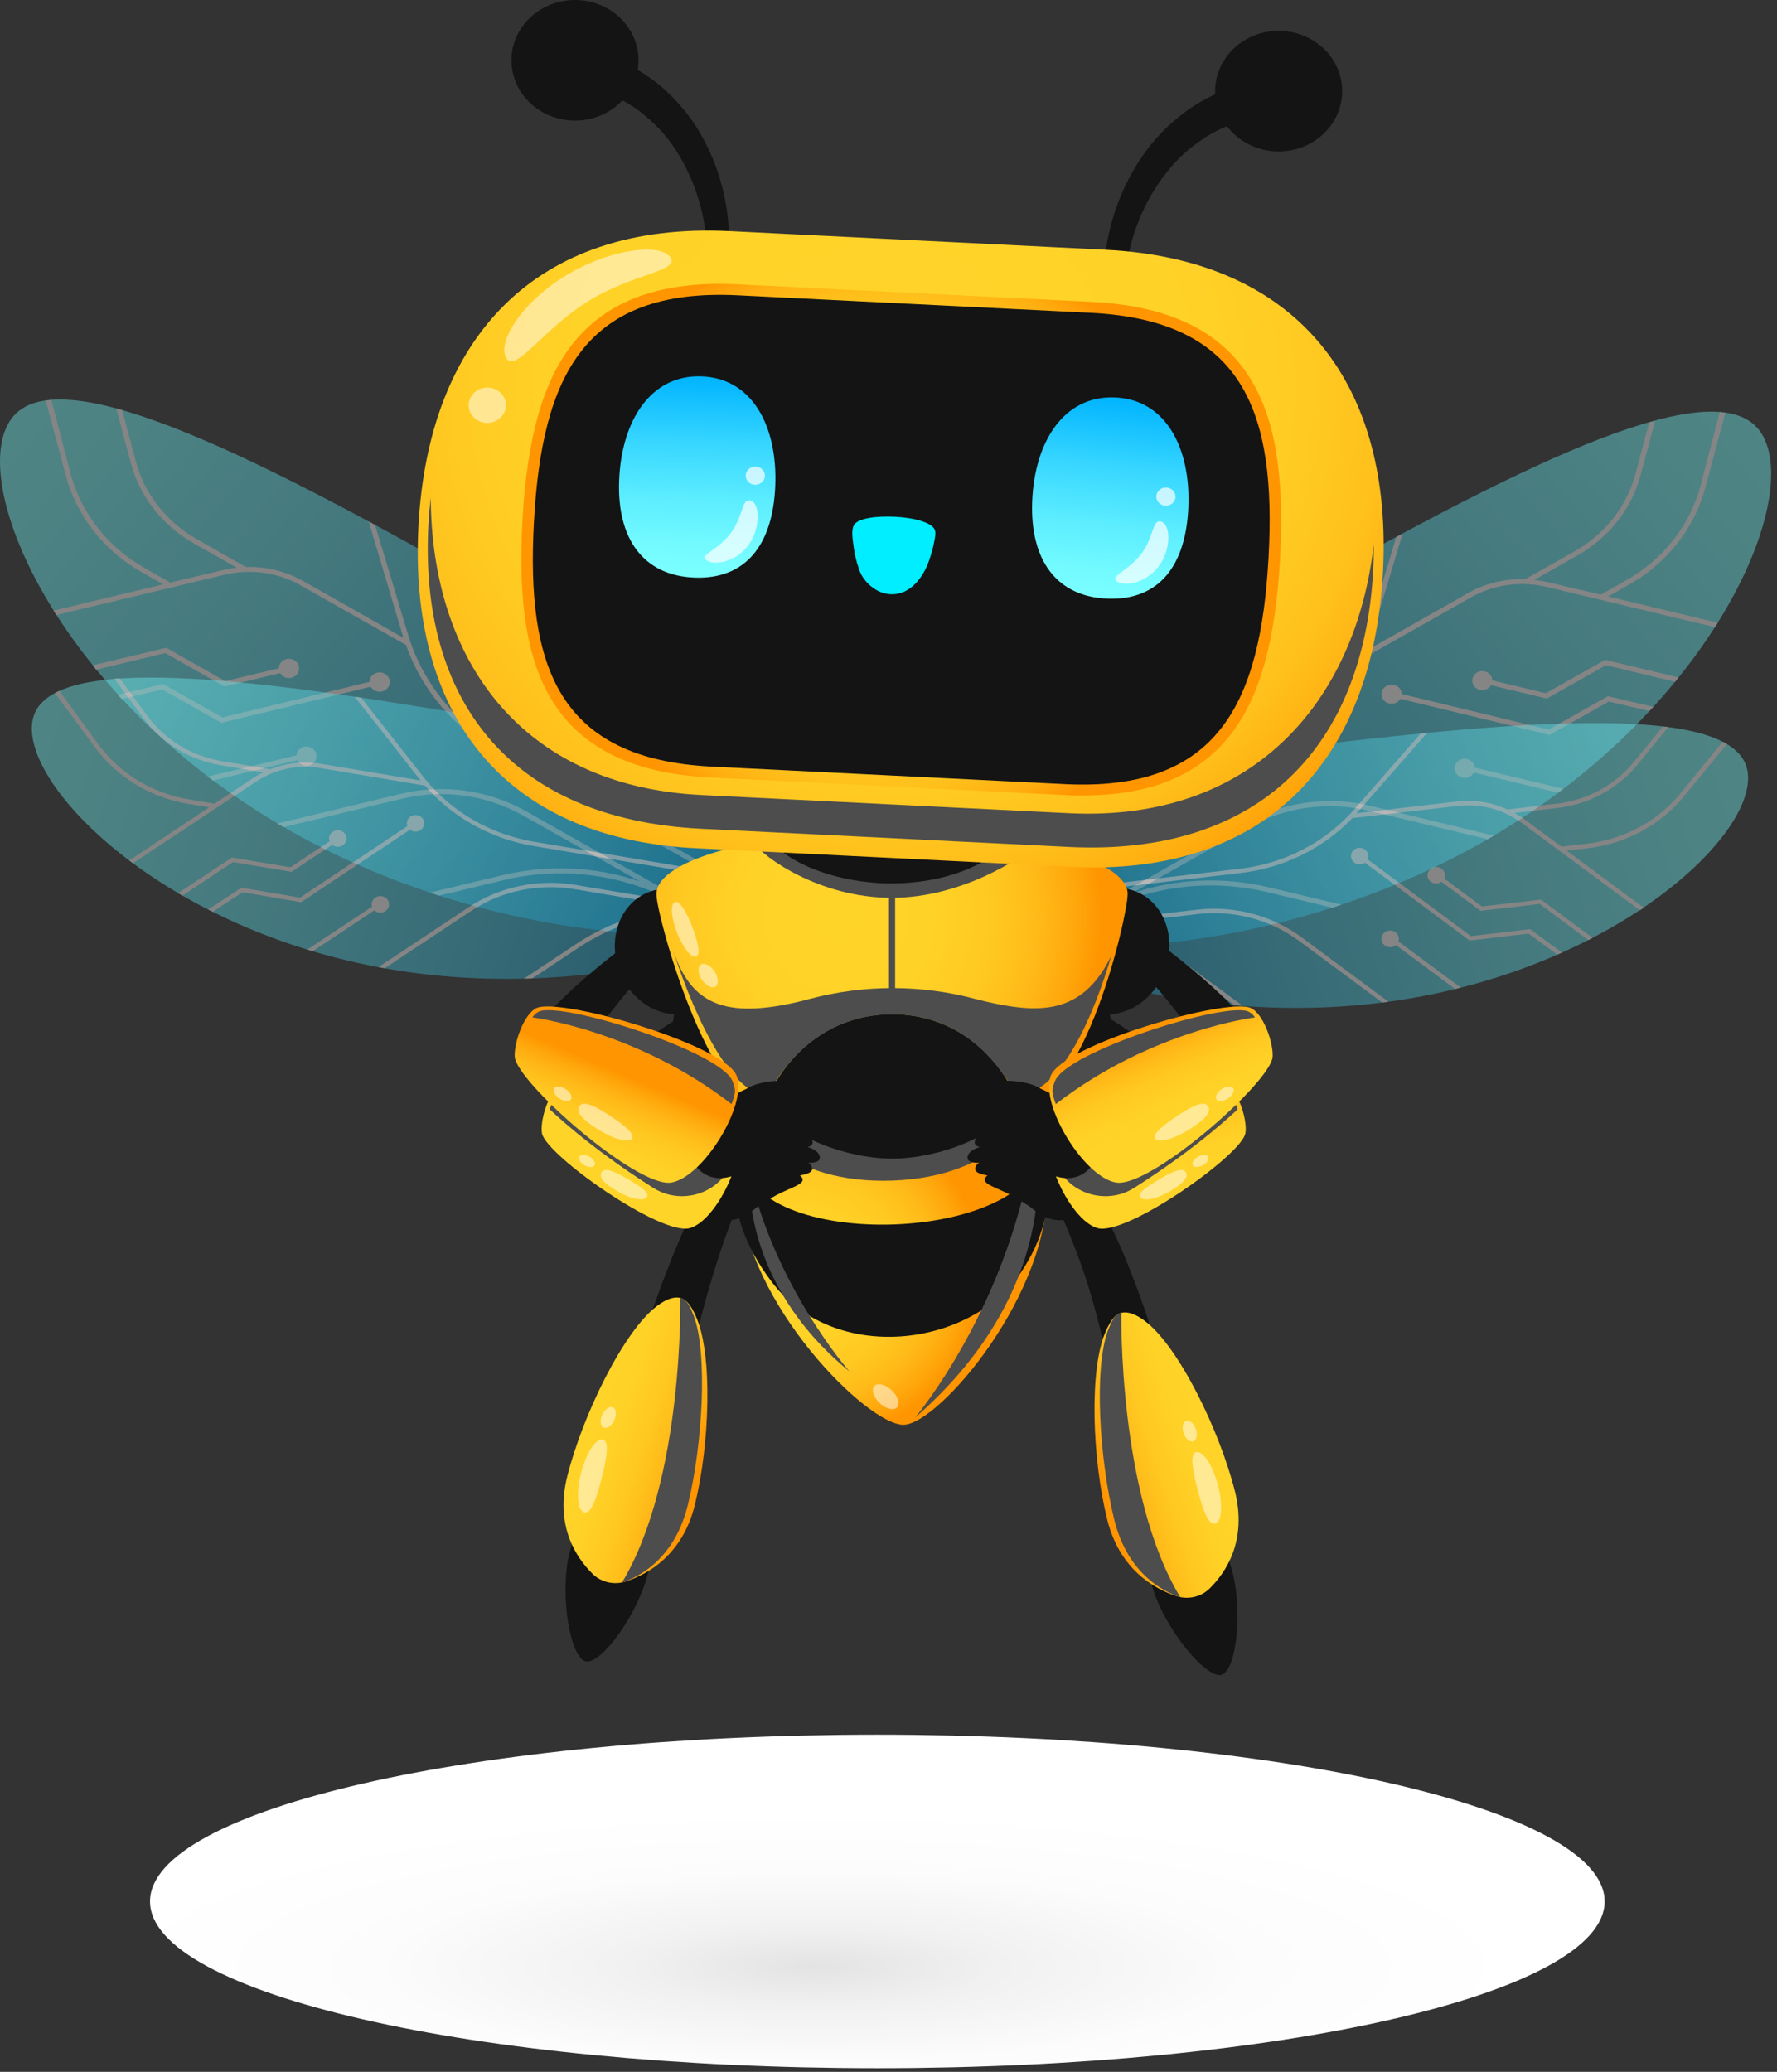 <svg width="290" height="338" viewBox="0 0 290 338" fill="none"
  xmlns="http://www.w3.org/2000/svg">
  <rect x="0" y="0" width="290" height="338" fill="#333333" stroke="none"/>
  <g opacity="0.4">
    <path d="M212.096 96.332C174.833 117.419 145.667 136.165 152.469 146.983C159.272 157.801 204.422 158.598 241.705 137.531C278.989 116.464 294.279 81.55 287.476 70.722C280.674 59.894 249.358 75.245 212.096 96.332Z" fill="url(#paint0_linear_1067_4399)"/>
    <g style="mix-blend-mode:overlay">
      <path d="M203.175 134.329L168.641 153.822L170.326 154.02L178.26 149.531C182.528 147.103 187.262 145.502 192.188 144.822C197.113 144.143 202.131 144.398 206.952 145.572L217.443 148.086L218.94 147.592L207.161 144.776C199.721 142.967 191.882 143.311 184.651 145.765L203.619 135.056C206.577 133.37 209.86 132.258 213.275 131.784C216.69 131.31 220.171 131.483 223.515 132.295L242.785 136.912L243.797 136.323L223.724 131.478C220.27 130.641 216.675 130.462 213.148 130.951C209.621 131.441 206.232 132.589 203.175 134.329Z" fill="white"/>
      <path d="M194.886 111.564L196.571 105.289L195.491 105.933L194.051 111.376C193.215 114.551 191.724 117.538 189.665 120.163C187.606 122.789 185.019 125.001 182.053 126.673L151.494 143.964L151.603 144.845L182.481 127.376C185.548 125.65 188.224 123.364 190.354 120.65C192.483 117.935 194.024 114.847 194.886 111.564Z" fill="white"/>
      <path d="M252.28 113.093L243.547 110.995C243.538 110.654 243.41 110.325 243.184 110.059C242.958 109.793 242.646 109.605 242.296 109.524C241.946 109.444 241.578 109.475 241.248 109.613C240.919 109.751 240.647 109.987 240.473 110.287C240.3 110.586 240.236 110.932 240.29 111.269C240.345 111.607 240.515 111.918 240.774 112.155C241.034 112.392 241.369 112.541 241.727 112.579C242.084 112.617 242.445 112.542 242.754 112.366C242.998 112.223 243.199 112.024 243.338 111.787L252.436 113.964L262.082 108.521L273.365 111.223L273.939 110.52L261.941 107.645L252.28 113.093Z" fill="white"/>
      <path d="M278.347 79.402L281.571 67.322L280.658 67.223L277.528 79.199C276.684 82.414 275.174 85.439 273.088 88.096C271.001 90.753 268.379 92.991 265.374 94.679L261.247 97.015L252.619 94.971C251.888 94.804 251.148 94.68 250.402 94.6L257.335 90.675C259.912 89.231 262.161 87.316 263.952 85.041C265.743 82.766 267.04 80.177 267.768 77.423L270.11 68.638L269.14 68.911L266.933 77.225C266.236 79.872 264.992 82.362 263.274 84.55C261.556 86.738 259.397 88.581 256.922 89.973L248.925 94.476C245.627 94.375 242.368 95.176 239.535 96.782L223.181 106.037C223.212 105.943 223.244 105.853 223.27 105.764L228.898 87.058L227.855 87.632L222.472 105.542C220.142 113.322 214.76 119.961 207.432 124.095L158.979 151.516L159.971 151.902L207.875 124.793C214.921 120.818 220.227 114.574 222.826 107.2L240 97.48C242.751 95.915 245.929 95.154 249.134 95.293V95.322L249.191 95.293C250.286 95.343 251.373 95.498 252.436 95.753L279.881 102.315L280.335 101.598L262.442 97.312L265.833 95.392C268.929 93.644 271.63 91.33 273.778 88.586C275.926 85.841 277.479 82.72 278.347 79.402Z" fill="white"/>
      <path d="M240.443 124.54C240.253 124.243 239.963 124.014 239.62 123.89C239.278 123.766 238.901 123.754 238.55 123.856C238.199 123.958 237.895 124.168 237.684 124.453C237.473 124.738 237.369 125.082 237.387 125.429C237.406 125.777 237.545 126.109 237.785 126.372C238.025 126.636 238.35 126.816 238.71 126.885C239.07 126.953 239.443 126.905 239.771 126.75C240.099 126.594 240.363 126.339 240.521 126.025L254.283 129.326L255.128 128.687L240.662 125.223C240.646 124.982 240.571 124.749 240.443 124.54Z" fill="white"/>
      <path d="M252.749 119.017L228.752 113.217C228.75 112.945 228.671 112.678 228.523 112.445C228.356 112.179 228.109 111.967 227.815 111.834C227.52 111.701 227.191 111.654 226.868 111.699C226.545 111.744 226.244 111.879 226.002 112.086C225.76 112.294 225.588 112.565 225.509 112.865C225.429 113.165 225.445 113.48 225.555 113.772C225.664 114.063 225.862 114.317 226.124 114.502C226.386 114.686 226.7 114.793 227.025 114.808C227.351 114.824 227.674 114.747 227.954 114.588C228.2 114.448 228.402 114.248 228.539 114.009L252.895 119.893L262.541 114.449L269.176 115.998L269.813 115.311L262.405 113.574L252.749 119.017Z" fill="white"/>
    </g>
  </g>
  <g opacity="0.4">
    <path d="M76.942 94.357C114.205 115.444 143.371 134.19 136.569 145.008C129.766 155.826 84.595 156.623 47.364 135.536C10.132 114.449 -5.236 79.575 1.566 68.742C8.369 57.909 39.685 73.27 76.942 94.357Z" fill="url(#paint1_linear_1067_4399)"/>
    <g style="mix-blend-mode:overlay">
      <path d="M85.863 132.354L120.397 151.847L118.712 152.045L110.778 147.557C106.513 145.132 101.785 143.534 96.865 142.855C91.946 142.175 86.933 142.428 82.117 143.598L71.621 146.117L70.129 145.622L81.909 142.801C89.346 140.994 97.184 141.339 104.413 143.791L85.419 133.076C82.461 131.392 79.179 130.28 75.765 129.807C72.35 129.334 68.871 129.508 65.528 130.32L46.253 134.937L45.246 134.348L65.314 129.528C68.766 128.687 72.36 128.504 75.887 128.989C79.414 129.474 82.805 130.618 85.863 132.354Z" fill="white"/>
      <path d="M94.157 109.59L92.467 103.314L93.547 103.953L94.992 109.397C95.827 112.571 97.317 115.558 99.377 118.183C101.436 120.807 104.024 123.019 106.99 124.688L137.55 141.984L137.435 142.865L106.557 125.396C103.491 123.671 100.815 121.385 98.687 118.672C96.558 115.959 95.019 112.872 94.157 109.59Z" fill="white"/>
      <path d="M36.758 111.119L45.512 109.02C45.513 108.746 45.591 108.477 45.738 108.24C45.885 108.003 46.096 107.808 46.348 107.674C46.601 107.54 46.886 107.472 47.176 107.478C47.465 107.483 47.748 107.561 47.995 107.704C48.214 107.826 48.4 107.993 48.539 108.195C48.679 108.396 48.767 108.624 48.798 108.863C48.829 109.102 48.801 109.344 48.718 109.571C48.633 109.798 48.495 110.004 48.314 110.172C48.133 110.34 47.913 110.466 47.672 110.541C47.43 110.615 47.174 110.636 46.923 110.601C46.672 110.566 46.433 110.477 46.225 110.34C46.016 110.203 45.844 110.023 45.721 109.812L36.623 111.99L26.977 106.546L15.693 109.253L15.12 108.55L27.118 105.675L36.758 111.119Z" fill="white"/>
      <path d="M10.691 77.422L7.467 65.347L8.38 65.248L11.51 77.224C12.355 80.439 13.865 83.463 15.951 86.12C18.038 88.778 20.659 91.015 23.664 92.704L27.791 95.04L36.445 92.991C37.173 92.821 37.912 92.697 38.657 92.62L31.724 88.696C29.15 87.247 26.905 85.329 25.119 83.051C23.332 80.774 22.04 78.183 21.317 75.428L18.98 66.644L19.95 66.916L22.152 75.23C22.849 77.877 24.093 80.367 25.811 82.555C27.529 84.744 29.688 86.587 32.162 87.978L40.097 92.496C43.395 92.391 46.655 93.19 49.487 94.798L65.841 104.057C65.841 103.963 65.779 103.874 65.752 103.785L60.171 85.073L61.214 85.647L66.603 103.557C68.93 111.337 74.31 117.976 81.637 122.11L130.095 149.531L129.099 149.917L81.194 122.808C74.148 118.833 68.843 112.59 66.243 105.215L49.07 95.495C46.318 93.929 43.141 93.168 39.935 93.308V93.338L39.878 93.308C38.783 93.359 37.696 93.513 36.633 93.768L9.193 100.33L8.734 99.613L26.628 95.327L23.237 93.407C20.135 91.662 17.429 89.351 15.275 86.607C13.121 83.864 11.563 80.742 10.691 77.422Z" fill="white"/>
      <path d="M48.595 122.565C48.761 122.299 49.008 122.086 49.302 121.953C49.596 121.82 49.925 121.772 50.248 121.817C50.571 121.861 50.872 121.995 51.115 122.202C51.357 122.409 51.529 122.68 51.61 122.979C51.69 123.279 51.675 123.595 51.566 123.886C51.457 124.178 51.259 124.432 50.998 124.617C50.737 124.803 50.423 124.91 50.098 124.926C49.772 124.942 49.449 124.866 49.169 124.708C48.883 124.552 48.657 124.315 48.522 124.03L34.76 127.331L33.91 126.693L48.376 123.228C48.395 122.995 48.47 122.768 48.595 122.565Z" fill="white"/>
      <path d="M36.289 117.042L60.285 111.242C60.292 110.859 60.445 110.492 60.717 110.208C60.988 109.924 61.358 109.744 61.76 109.7C62.161 109.656 62.565 109.753 62.897 109.971C63.229 110.189 63.466 110.514 63.564 110.885C63.662 111.257 63.614 111.65 63.429 111.99C63.245 112.331 62.936 112.596 62.56 112.737C62.184 112.877 61.768 112.884 61.388 112.754C61.008 112.625 60.69 112.369 60.494 112.034L36.138 117.918L26.492 112.475L19.856 114.024L19.22 113.336L26.628 111.599L36.289 117.042Z" fill="white"/>
    </g>
  </g>
  <g opacity="0.4">
    <path d="M216.238 121.353C179.043 125.703 149.099 130.879 150.508 141.678C151.916 152.476 187.322 168.035 224.522 163.685C261.722 159.335 286.631 136.833 285.228 126.034C283.825 115.236 253.459 117.003 216.238 121.353Z" fill="url(#paint2_linear_1067_4399)"/>
    <g style="mix-blend-mode:overlay">
      <path d="M195.23 148.418L160.774 152.407L162.037 153.119L169.95 152.194C174.213 151.685 178.539 151.983 182.68 153.071C186.82 154.158 190.692 156.013 194.072 158.528L201.443 163.972L202.8 164.081L194.51 157.994C189.292 154.107 182.964 151.794 176.346 151.353L195.308 149.136C198.266 148.782 201.269 148.988 204.142 149.743C207.016 150.497 209.703 151.784 212.049 153.53L225.586 163.556L226.598 163.418L212.513 152.976C210.094 151.169 207.32 149.836 204.353 149.053C201.387 148.271 198.286 148.055 195.23 148.418Z" fill="white"/>
      <path d="M197.04 127.702L200.692 123.298L199.602 123.446L196.472 127.267C194.642 129.503 192.363 131.372 189.766 132.766C187.169 134.16 184.306 135.051 181.343 135.388L150.847 138.956L150.607 139.688L181.432 136.086C184.489 135.736 187.442 134.815 190.121 133.376C192.8 131.937 195.152 130.009 197.04 127.702Z" fill="white"/>
      <path d="M241.846 147.883L235.701 143.33C235.797 143.113 235.833 142.877 235.806 142.643C235.775 142.376 235.662 142.124 235.481 141.918C235.299 141.713 235.057 141.563 234.786 141.489C234.514 141.414 234.226 141.418 233.956 141.499C233.687 141.581 233.45 141.737 233.274 141.947C233.098 142.157 232.992 142.412 232.97 142.679C232.947 142.946 233.009 143.214 233.148 143.448C233.286 143.681 233.495 143.871 233.747 143.992C233.999 144.113 234.283 144.16 234.564 144.127C234.811 144.097 235.045 144.004 235.242 143.86L241.633 148.591L251.263 147.468L259.197 153.367L259.912 153L251.487 146.76L241.846 147.883Z" fill="white"/>
      <path d="M274.847 129.87L281.827 121.388L281.144 121.006L274.258 129.419C272.408 131.681 270.104 133.573 267.478 134.984C264.853 136.395 261.958 137.297 258.962 137.639L254.841 138.134L248.79 133.656C248.276 133.28 247.738 132.936 247.178 132.626L254.1 131.82C256.665 131.526 259.143 130.753 261.39 129.545C263.638 128.337 265.611 126.719 267.194 124.782L272.27 118.616L271.404 118.507L266.61 124.352C265.081 126.217 263.178 127.775 261.01 128.937C258.842 130.1 256.453 130.842 253.98 131.122L246.02 132.052C243.445 130.874 240.567 130.425 237.73 130.761L221.407 132.666C221.46 132.606 221.522 132.547 221.574 132.483L232.895 119.556L231.851 119.66L221.016 132.032C216.323 137.409 209.639 140.878 202.335 141.727L153.961 147.384L154.603 148.017L202.424 142.425C209.454 141.614 215.943 138.433 220.708 133.463L237.856 131.483C240.606 131.155 243.397 131.605 245.879 132.775V132.804H245.936C246.782 133.206 247.584 133.687 248.331 134.24L267.632 148.502L268.253 148.081L255.686 138.778L259.072 138.382C262.164 138.024 265.151 137.087 267.859 135.626C270.567 134.165 272.942 132.208 274.847 129.87Z" fill="white"/>
      <path d="M228.283 153.02C228.253 152.754 228.14 152.501 227.958 152.296C227.776 152.09 227.533 151.941 227.262 151.867C226.99 151.792 226.701 151.796 226.432 151.878C226.162 151.96 225.925 152.117 225.75 152.327C225.574 152.538 225.469 152.793 225.447 153.061C225.425 153.328 225.488 153.596 225.627 153.829C225.766 154.063 225.976 154.252 226.228 154.372C226.481 154.493 226.766 154.539 227.047 154.505C227.328 154.47 227.593 154.359 227.808 154.183L237.47 161.339L238.377 161.112L228.215 153.589C228.282 153.407 228.305 153.212 228.283 153.02Z" fill="white"/>
      <path d="M240.041 152.723L223.202 140.198C223.302 139.984 223.34 139.748 223.312 139.515C223.282 139.248 223.169 138.996 222.987 138.791C222.805 138.585 222.563 138.436 222.292 138.361C222.02 138.287 221.732 138.29 221.462 138.372C221.193 138.453 220.955 138.609 220.78 138.819C220.604 139.029 220.498 139.284 220.476 139.551C220.453 139.819 220.515 140.086 220.654 140.32C220.792 140.554 221.001 140.743 221.253 140.864C221.505 140.985 221.79 141.033 222.07 141C222.316 140.969 222.549 140.878 222.748 140.737L239.838 153.436L249.463 152.313L254.158 155.732L254.914 155.396L249.698 151.575L240.041 152.723Z" fill="white"/>
    </g>
  </g>
  <g opacity="0.4">
    <path d="M74.449 116.28C111.357 122.476 140.972 129.147 138.974 139.847C136.976 150.546 100.746 164.338 63.854 158.157C26.962 151.976 3.314 128.247 5.312 117.532C7.31 106.818 37.546 110.08 74.449 116.28Z" fill="url(#paint3_linear_1067_4399)"/>
    <g style="mix-blend-mode:overlay">
      <path d="M93.933 144.37L128.123 150.071L126.824 150.724L118.968 149.408C114.74 148.687 110.404 148.769 106.21 149.649C102.016 150.528 98.047 152.187 94.533 154.53L86.869 159.617L85.503 159.657L94.105 153.956C99.53 150.334 105.975 148.337 112.609 148.225L93.829 145.063C90.894 144.563 87.884 144.62 84.973 145.231C82.062 145.841 79.308 146.994 76.869 148.621L62.784 157.954L61.777 157.771L76.431 148.042C78.948 146.363 81.79 145.174 84.794 144.544C87.799 143.914 90.904 143.854 93.933 144.37Z" fill="white"/>
      <path d="M93.27 123.575L89.885 118.997L90.965 119.2L93.881 123.159C95.583 125.481 97.754 127.459 100.267 128.981C102.781 130.502 105.587 131.536 108.524 132.022L138.781 137.1L138.974 137.847L108.393 132.715C105.361 132.214 102.464 131.149 99.868 129.58C97.272 128.011 95.03 125.97 93.27 123.575Z" fill="white"/>
      <path d="M47.4 141.49L53.791 137.248C53.707 137.026 53.684 136.788 53.723 136.556C53.773 136.293 53.903 136.05 54.099 135.857C54.294 135.665 54.545 135.532 54.82 135.474C55.095 135.417 55.382 135.439 55.644 135.536C55.906 135.633 56.132 135.802 56.293 136.021C56.454 136.241 56.543 136.5 56.548 136.767C56.554 137.034 56.476 137.297 56.325 137.522C56.173 137.747 55.954 137.924 55.697 138.031C55.439 138.139 55.153 138.171 54.876 138.124C54.634 138.08 54.407 137.978 54.218 137.827L47.572 142.232L38.01 140.638L29.768 146.107L29.079 145.701L37.838 139.896L47.4 141.49Z" fill="white"/>
      <path d="M15.469 121.868L8.964 113.049L9.668 112.702L16.079 121.462C17.802 123.812 19.999 125.815 22.543 127.354C25.087 128.893 27.927 129.938 30.9 130.429L34.99 131.117L41.276 126.945C41.81 126.596 42.368 126.281 42.945 126L36.08 124.847C33.538 124.424 31.108 123.529 28.933 122.211C26.757 120.894 24.878 119.181 23.404 117.171L18.672 110.738L19.543 110.673L24.014 116.746C25.427 118.687 27.232 120.343 29.325 121.617C31.418 122.891 33.756 123.759 36.205 124.169L44.103 125.495C46.738 124.445 49.636 124.139 52.45 124.614L68.648 127.336L68.491 127.143L57.901 113.672L58.945 113.826L69.081 126.722C73.475 132.328 79.966 136.125 87.219 137.332L135.212 145.394L134.534 145.993L87.094 138.025C80.128 136.86 73.835 133.362 69.357 128.167L52.346 125.312C49.617 124.846 46.804 125.154 44.26 126.198V126.232H44.203C43.334 126.591 42.505 127.032 41.73 127.549L21.687 140.826L21.087 140.381L34.129 131.711L30.77 131.151C27.699 130.641 24.765 129.558 22.139 127.964C19.512 126.371 17.245 124.298 15.469 121.868Z" fill="white"/>
      <path d="M60.671 147.304C60.72 147.041 60.85 146.797 61.045 146.604C61.24 146.411 61.491 146.277 61.766 146.219C62.041 146.161 62.328 146.182 62.59 146.279C62.853 146.376 63.08 146.545 63.241 146.764C63.403 146.983 63.492 147.242 63.498 147.51C63.504 147.777 63.426 148.04 63.274 148.265C63.123 148.491 62.904 148.668 62.646 148.775C62.388 148.883 62.102 148.915 61.824 148.868C61.544 148.822 61.286 148.696 61.084 148.507L51.052 155.173L50.165 154.901L60.703 147.923C60.644 147.721 60.633 147.51 60.671 147.304Z" fill="white"/>
      <path d="M48.965 146.438L66.483 134.774C66.4 134.552 66.376 134.314 66.415 134.081C66.465 133.818 66.595 133.575 66.791 133.383C66.986 133.19 67.237 133.057 67.512 133C67.787 132.943 68.074 132.964 68.336 133.061C68.598 133.159 68.824 133.328 68.985 133.547C69.146 133.766 69.235 134.025 69.24 134.293C69.246 134.56 69.168 134.822 69.017 135.047C68.865 135.272 68.646 135.45 68.388 135.557C68.131 135.664 67.845 135.696 67.568 135.65C67.326 135.605 67.1 135.503 66.91 135.353L49.143 147.185L39.575 145.562L34.718 148.744L33.983 148.373L39.403 144.815L48.965 146.438Z" fill="white"/>
    </g>
  </g>
  <path d="M92.869 253.615C91.304 260.444 93.109 270.52 95.613 271.044C98.117 271.569 104.262 263.166 105.827 256.341C107.392 249.517 103.866 246.845 101.356 246.315C98.847 245.786 94.465 246.785 92.869 253.615Z" fill="#141414"/>
  <path d="M128.306 181.986C127.982 182.357 127.461 183.045 127.059 183.624C126.657 184.203 126.224 184.871 125.817 185.514C125.03 186.816 124.252 188.152 123.574 189.523C122.167 192.281 120.908 195.106 119.803 197.985C118.66 200.865 117.679 203.81 116.725 206.764L115.394 211.218L114.174 215.722V215.806C114.044 216.289 113.815 216.743 113.5 217.142C113.185 217.542 112.791 217.878 112.339 218.133C111.887 218.387 111.386 218.555 110.866 218.626C110.346 218.697 109.816 218.671 109.307 218.547C108.797 218.424 108.318 218.207 107.898 217.908C107.477 217.61 107.122 217.235 106.854 216.807C106.585 216.378 106.408 215.903 106.333 215.41C106.258 214.916 106.287 214.413 106.416 213.93C106.416 213.831 106.474 213.727 106.505 213.638L108.154 209.07L109.922 204.542C111.179 201.543 112.457 198.559 113.913 195.634C115.368 192.71 116.913 189.81 118.66 186.994C119.531 185.583 120.47 184.198 121.456 182.837C121.978 182.159 122.499 181.486 123.021 180.823C123.605 180.107 124.232 179.425 124.899 178.779C125.333 178.365 125.917 178.125 126.532 178.109C127.147 178.093 127.745 178.302 128.201 178.693C128.658 179.083 128.939 179.626 128.986 180.207C129.032 180.789 128.841 181.366 128.452 181.817L128.306 181.986Z" fill="#141414"/>
  <path d="M92.561 240.906C90.532 249.037 94.126 254.223 96.735 256.782C97.421 257.452 98.296 257.923 99.255 258.138C100.215 258.353 101.219 258.303 102.149 257.994C105.697 256.826 111.352 253.713 113.381 245.578C115.822 235.784 116.381 220.834 113.532 214.662C112.833 213.143 112.118 211.995 110.981 211.738C109.844 211.48 108.54 212.079 107.288 213.005C101.769 217.092 95.044 230.954 92.561 240.906Z" fill="url(#paint4_linear_1067_4399)"/>
  <g style="mix-blend-mode:overlay" opacity="0.5">
    <path d="M98.257 230.855C97.856 231.77 97.976 232.691 98.534 232.909C99.092 233.126 99.864 232.562 100.266 231.642C100.668 230.721 100.542 229.801 99.984 229.583C99.426 229.365 98.659 229.934 98.257 230.855Z" fill="white"/>
  </g>
  <g style="mix-blend-mode:overlay">
    <path d="M111.565 211.931C112.244 212.396 112.729 213.356 113.188 214.574C115.535 220.72 114.669 235.641 112.27 245.454C110.277 253.605 105.227 256.777 102.071 257.989C101.891 258.056 101.706 258.11 101.518 258.153C111.654 241.327 111.018 211.678 111.018 211.678L111.565 211.931Z" fill="#4D4D4D"/>
  </g>
  <g style="mix-blend-mode:overlay" opacity="0.5">
    <path d="M94.83 240.322C93.99 243.603 94.215 246.473 95.352 246.731C96.489 246.988 97.313 244.553 98.153 241.287C98.993 238.021 99.51 235.121 98.388 234.854C97.266 234.586 95.665 237.041 94.83 240.322Z" fill="white"/>
  </g>
  <path d="M200.911 255.668C202.956 262.384 201.808 272.549 199.346 273.227C196.884 273.905 190.196 265.888 188.146 259.167C186.096 252.447 189.471 249.571 191.938 248.898C194.406 248.225 198.866 248.948 200.911 255.668Z" fill="#141414"/>
  <path d="M165.787 177.121C168.397 179.828 170.776 182.728 172.903 185.791C175.019 188.8 176.968 191.912 178.74 195.115C180.472 198.336 182.136 201.598 183.529 204.973C184.922 208.348 186.2 211.763 187.343 215.227C187.499 215.703 187.556 216.203 187.509 216.7C187.462 217.197 187.312 217.68 187.068 218.122C186.824 218.564 186.491 218.956 186.087 219.275C185.684 219.595 185.218 219.836 184.716 219.985C184.214 220.134 183.686 220.187 183.163 220.143C182.639 220.098 182.13 219.956 181.664 219.725C181.198 219.493 180.785 219.177 180.448 218.794C180.111 218.411 179.857 217.969 179.7 217.493C179.674 217.409 179.648 217.325 179.627 217.241V217.152C178.803 213.846 177.911 210.545 176.789 207.309C175.668 204.072 174.39 200.875 172.997 197.743C171.556 194.617 169.946 191.564 168.171 188.597C166.436 185.665 164.467 182.862 162.282 180.214L162.188 180.1C161.827 179.639 161.664 179.065 161.731 178.495C161.797 177.924 162.088 177.398 162.546 177.023C163.004 176.647 163.595 176.45 164.2 176.47C164.804 176.49 165.379 176.726 165.808 177.131L165.787 177.121Z" fill="#141414"/>
  <path d="M201.532 243.272C203.582 251.402 200.009 256.594 197.395 259.157C196.711 259.83 195.838 260.303 194.879 260.521C193.921 260.738 192.916 260.691 191.985 260.385C188.433 259.217 182.773 256.119 180.723 248.013C178.26 238.219 177.671 223.269 180.498 217.097C181.197 215.573 181.912 214.425 183.044 214.168C184.176 213.91 185.491 214.504 186.743 215.43C192.272 219.478 199.028 233.324 201.532 243.272Z" fill="url(#paint5_linear_1067_4399)"/>
  <g style="mix-blend-mode:overlay">
    <path d="M182.46 214.341C181.776 214.801 181.302 215.766 180.837 216.979C178.506 223.135 179.408 238.051 181.829 247.864C183.837 256.005 188.897 259.172 192.053 260.375C192.234 260.442 192.418 260.498 192.606 260.543C182.434 243.752 183.002 214.083 183.002 214.083L182.46 214.341Z" fill="#4D4D4D"/>
  </g>
  <g style="mix-blend-mode:overlay" opacity="0.5">
    <path d="M198.751 242.252C199.612 245.479 199.414 248.305 198.313 248.567C197.212 248.829 196.357 246.439 195.501 243.212C194.646 239.986 194.109 237.15 195.209 236.888C196.31 236.625 197.896 239.026 198.751 242.252Z" fill="white"/>
  </g>
  <g style="mix-blend-mode:overlay" opacity="0.5">
    <path d="M195.173 233.161C195.486 234.092 195.282 234.987 194.714 235.141C194.145 235.294 193.441 234.69 193.149 233.755C192.857 232.82 193.039 231.929 193.603 231.775C194.166 231.622 194.86 232.226 195.173 233.161Z" fill="white"/>
  </g>
  <path style="mix-blend-mode:multiply" d="M143.178 337.403C208.732 337.403 261.873 325.223 261.873 310.199C261.873 295.175 208.732 282.996 143.178 282.996C77.625 282.996 24.483 295.175 24.483 310.199C24.483 325.223 77.625 337.403 143.178 337.403Z" fill="url(#paint6_radial_1067_4399)"/>
  <path d="M170.858 193.026C171.635 210.788 153.345 232.226 147.518 232.439C141.691 232.651 121.592 212.589 120.82 194.828C120.048 177.067 130.893 168.599 144.712 168.104C158.531 167.609 170.086 175.265 170.858 193.026Z" fill="url(#paint7_radial_1067_4399)"/>
  <g style="mix-blend-mode:overlay" opacity="0.5">
    <path d="M145.667 226.96C146.637 227.95 146.919 229.182 146.298 229.677C145.677 230.172 144.383 229.761 143.413 228.752C142.443 227.742 142.161 226.53 142.787 226.035C143.413 225.54 144.702 225.951 145.667 226.96Z" fill="white"/>
  </g>
  <path d="M169.992 186.469C170.357 203.082 121.477 204.706 121.101 188.226C121.101 188.226 116.485 196.669 125.995 209.194C136.131 222.556 158.228 219.893 166.57 207.645C174.238 196.387 169.992 186.469 169.992 186.469Z" fill="#141414"/>
  <g style="mix-blend-mode:overlay">
    <path d="M168.828 185.341C168.828 185.341 174.76 209.154 149.323 231.281C149.323 231.281 165.198 212.53 168.828 185.341Z" fill="#4D4D4D"/>
  </g>
  <g style="mix-blend-mode:overlay">
    <path d="M122.343 191.418C122.343 191.418 120.632 209.011 138.619 223.729C138.619 223.729 126.485 209.971 122.343 191.418Z" fill="#4D4D4D"/>
  </g>
  <g style="mix-blend-mode:overlay">
    <path d="M145.687 192.601C163.101 191.972 168.067 181.278 168.067 181.278C168.067 181.278 168.093 181.189 168.135 181.025C163.81 171.796 154.879 167.748 144.712 168.114C134.456 168.48 125.838 173.241 122.39 182.96C122.421 183.109 122.442 183.193 122.442 183.193C122.442 183.193 128.259 193.224 145.687 192.601Z" fill="#4D4D4D"/>
  </g>
  <path d="M126.172 189.542C126.694 192.482 127.215 193.605 123.621 196.852C119.834 200.252 116.709 199.326 115.092 196.852C113.475 194.377 114.325 193.071 117.59 189.498C120.856 185.925 125.003 182.995 126.172 189.542Z" fill="#141414"/>
  <path d="M113.277 169.906C111.852 171.103 110.397 172.38 108.994 173.687C107.59 174.993 106.192 176.295 104.82 177.646C102.094 180.325 99.471 183.078 96.954 185.905C96.614 186.287 96.198 186.601 95.73 186.83C95.262 187.059 94.752 187.199 94.227 187.24C93.702 187.282 93.174 187.226 92.673 187.074C92.171 186.922 91.706 186.678 91.304 186.356C90.902 186.033 90.57 185.639 90.329 185.195C90.088 184.751 89.941 184.267 89.896 183.769C89.852 183.271 89.912 182.77 90.072 182.295C90.232 181.819 90.489 181.377 90.829 180.996C90.948 180.868 91.073 180.746 91.205 180.63C94.237 178.033 97.347 175.537 100.532 173.142C102.097 171.945 103.735 170.782 105.368 169.639C107.001 168.495 108.634 167.387 110.371 166.283C110.876 165.949 111.498 165.812 112.107 165.9C112.716 165.988 113.265 166.296 113.642 166.758C114.019 167.22 114.194 167.803 114.131 168.384C114.067 168.965 113.771 169.501 113.303 169.881L113.277 169.906Z" fill="#141414"/>
  <path d="M120.074 184.371C117.945 180.15 94.376 175.463 91.158 177.353C89.426 178.378 88.096 182.99 88.45 184.895C89.113 188.439 107.846 201.677 112.577 200.355C117.001 199.118 122.066 188.315 120.074 184.371Z" fill="url(#paint8_linear_1067_4399)"/>
  <g style="mix-blend-mode:overlay">
    <path d="M89.702 180.966C89.702 180.966 90.563 178.556 91.157 178.195C94.173 176.364 117.418 181.718 119.385 185.732C119.583 186.242 119.675 186.783 119.656 187.325C119.734 193.615 112.139 197.287 106.615 193.794C95.8 186.944 89.728 180.971 89.702 180.966Z" fill="#4D4D4D"/>
  </g>
  <g style="mix-blend-mode:overlay" opacity="0.5">
    <path d="M100.72 194.308C103.041 195.674 105.112 196.02 105.577 195.298C106.041 194.575 104.559 193.595 102.238 192.235C99.916 190.874 98.638 190.517 98.174 191.245C97.71 191.972 98.393 192.957 100.72 194.308Z" fill="white"/>
  </g>
  <g style="mix-blend-mode:overlay" opacity="0.5">
    <path d="M95.357 190.087C96.046 190.478 96.797 190.493 97.032 190.121C97.266 189.75 96.907 189.132 96.213 188.726C95.519 188.32 94.773 188.32 94.538 188.696C94.303 189.072 94.663 189.691 95.357 190.087Z" fill="white"/>
  </g>
  <path d="M132.62 186.251C132.776 187.607 130.063 187.108 126.829 187.439C123.595 187.771 121.059 188.81 120.903 187.439C120.746 186.068 123.251 184.717 126.485 184.386C129.719 184.054 132.468 184.895 132.62 186.251Z" fill="#141414"/>
  <path d="M133.793 188.785C133.893 190.146 131.185 189.547 127.956 189.775C124.727 190.003 122.134 190.928 122.035 189.572C121.936 188.216 124.492 186.939 127.737 186.727C130.982 186.514 133.694 187.424 133.793 188.785Z" fill="#141414"/>
  <path d="M132.521 190.443C132.896 191.76 130.137 191.676 127.002 192.492C123.866 193.309 121.534 194.714 121.154 193.398C120.773 192.081 123.011 190.354 126.151 189.543C129.292 188.731 132.14 189.127 132.521 190.443Z" fill="#141414"/>
  <path d="M130.893 192.121C131.524 193.175 129.125 193.675 126.605 195.026C124.085 196.377 122.432 198.069 121.774 197.005C121.117 195.941 122.677 194.001 125.196 192.65C127.716 191.299 130.262 191.067 130.893 192.121Z" fill="#141414"/>
  <path d="M165.547 189.542C165.026 192.482 164.478 193.605 168.093 196.852C171.88 200.252 175.005 199.326 176.622 196.852C178.239 194.377 177.389 193.071 174.129 189.498C170.868 185.925 166.69 182.995 165.547 189.542Z" fill="#141414"/>
  <path d="M181.307 166.273C183.044 167.377 184.672 168.48 186.31 169.629C187.948 170.777 189.56 171.935 191.151 173.132C194.333 175.521 197.44 178.017 200.473 180.62C201.262 181.296 201.735 182.241 201.789 183.248C201.842 184.255 201.472 185.241 200.76 185.989C200.047 186.737 199.051 187.186 197.989 187.237C196.928 187.289 195.888 186.937 195.1 186.262C194.967 186.147 194.841 186.025 194.724 185.895C192.21 183.074 189.589 180.321 186.863 177.636C185.501 176.295 184.108 174.983 182.689 173.677C181.27 172.37 179.831 171.093 178.406 169.896L178.365 169.861C177.896 169.482 177.6 168.946 177.536 168.364C177.473 167.783 177.648 167.201 178.025 166.738C178.402 166.276 178.952 165.969 179.561 165.88C180.17 165.792 180.791 165.929 181.296 166.263L181.307 166.273Z" fill="#141414"/>
  <path d="M171.62 184.371C173.748 180.15 197.317 175.463 200.541 177.353C202.268 178.378 203.603 182.99 203.243 184.895C202.586 188.439 183.847 201.677 179.116 200.355C174.687 199.118 169.627 188.315 171.62 184.371Z" fill="url(#paint9_linear_1067_4399)"/>
  <g style="mix-blend-mode:overlay">
    <path d="M201.991 180.966C201.991 180.966 201.135 178.556 200.541 178.195C197.52 176.364 174.28 181.718 172.308 185.732C172.113 186.242 172.022 186.783 172.042 187.325C171.958 193.615 179.559 197.287 185.084 193.794C195.893 186.944 201.965 180.971 201.991 180.966Z" fill="#4D4D4D"/>
  </g>
  <g style="mix-blend-mode:overlay" opacity="0.5">
    <path d="M190.979 194.308C188.652 195.674 186.581 196.02 186.117 195.298C185.652 194.575 187.16 193.595 189.461 192.235C191.761 190.874 193.055 190.517 193.519 191.245C193.983 191.972 193.3 192.957 190.979 194.308Z" fill="white"/>
  </g>
  <g style="mix-blend-mode:overlay" opacity="0.5">
    <path d="M196.341 190.087C195.653 190.478 194.902 190.493 194.662 190.121C194.422 189.75 194.792 189.132 195.481 188.726C196.169 188.32 196.92 188.32 197.16 188.696C197.4 189.072 197.03 189.691 196.341 190.087Z" fill="white"/>
  </g>
  <path d="M159.073 186.251C158.917 187.607 161.629 187.108 164.864 187.439C168.098 187.771 170.633 188.81 170.79 187.439C170.946 186.068 168.448 184.717 165.213 184.386C161.979 184.054 159.23 184.895 159.073 186.251Z" fill="#141414"/>
  <path d="M157.9 188.785C157.8 190.146 160.508 189.547 163.737 189.775C166.966 190.003 169.559 190.928 169.658 189.572C169.757 188.216 167.201 186.939 163.956 186.727C160.711 186.514 157.994 187.424 157.9 188.785Z" fill="#141414"/>
  <path d="M159.178 190.443C158.797 191.76 161.557 191.676 164.697 192.492C167.838 193.309 170.164 194.714 170.54 193.398C170.915 192.081 168.683 190.354 165.547 189.543C162.412 188.731 159.559 189.127 159.178 190.443Z" fill="#141414"/>
  <path d="M160.8 192.121C160.174 193.175 162.569 193.675 165.088 195.026C167.608 196.377 169.288 198.069 169.919 197.005C170.55 195.941 169.016 194.001 166.502 192.65C163.987 191.299 161.431 191.067 160.8 192.121Z" fill="#141414"/>
  <path d="M179.982 171.841C177.895 175.557 174.15 177.522 171.594 176.24C169.037 174.958 168.651 170.895 170.727 167.184C172.804 163.472 176.56 161.502 179.116 162.789C181.672 164.076 182.058 168.129 179.982 171.841Z" fill="#141414"/>
  <path d="M111.174 171.841C113.261 175.557 117.006 177.522 119.562 176.24C122.119 174.958 122.505 170.895 120.428 167.184C118.352 163.472 114.591 161.502 112.04 162.789C109.489 164.076 109.098 168.129 111.174 171.841Z" fill="#141414"/>
  <path d="M100.772 157.474C102.337 162.992 107.554 166.461 112.452 165.219C117.351 163.977 120.048 158.494 118.493 152.976C116.938 147.458 111.711 143.989 106.813 145.231C101.914 146.473 99.218 151.951 100.772 157.474Z" fill="#141414"/>
  <path d="M190.4 157.41C188.835 162.962 183.618 166.461 178.704 165.219C173.79 163.977 171.113 158.469 172.678 152.916C174.243 147.364 179.46 143.865 184.374 145.107C189.288 146.349 191.965 151.882 190.4 157.41Z" fill="#141414"/>
  <path d="M145.578 189.023C150.852 189.023 160.435 187.043 166.445 180.264C162.981 171.148 154.718 165.11 145.578 165.11C136.438 165.11 128.295 170.97 124.711 180.264C130.721 187.058 140.461 189.023 145.578 189.023Z" fill="#141414"/>
  <path d="M145.578 165.442C154.718 165.442 162.621 170.846 166.445 180.382C176.878 180.382 184.03 149.477 184.03 145.85C184.03 140.158 166.815 135.541 145.578 135.541C124.341 135.541 107.126 140.158 107.126 145.85C107.126 149.477 115.77 180.382 124.711 180.382C128.535 170.846 136.438 165.442 145.578 165.442Z" fill="url(#paint10_radial_1067_4399)"/>
  <g style="mix-blend-mode:overlay">
    <path d="M125.296 178.685C129.573 170.48 136.715 165.481 145.615 165.481C154.514 165.481 161.176 170.267 165.933 178.685C173.143 178.685 178.735 164.987 181.38 155.861C176.982 165.041 170.388 165.397 162.287 163.7C161.244 163.482 160.242 163.245 159.319 163.002C150.433 160.605 141.021 160.593 132.129 162.967C131.336 163.185 130.507 163.393 129.625 163.586C117.34 166.328 112.358 163.121 109.667 154.46C112.468 163.502 118.801 178.685 125.296 178.685Z" fill="#4D4D4D"/>
  </g>
  <g style="mix-blend-mode:overlay">
    <path fill-rule="evenodd" clip-rule="evenodd" d="M145.077 165.442V138.743H146.079V165.442H145.077Z" fill="#4D4D4D"/>
  </g>
  <g style="mix-blend-mode:overlay">
    <path d="M123.042 137.501C124.351 139.649 133.606 146.468 145.541 146.468C157.018 146.468 167.081 139.782 169.016 137.758C162.532 135.685 154.41 134.452 145.62 134.452C137.127 134.452 129.359 135.581 123.042 137.501Z" fill="#4D4D4D"/>
  </g>
  <path d="M165.469 134.452C165.469 138.906 156.768 144.117 145.521 144.117C134.274 144.117 124.743 138.901 124.743 134.452C124.743 130.003 133.861 126.386 145.088 126.386C156.314 126.386 165.469 129.998 165.469 134.452Z" fill="#141414"/>
  <path d="M115.274 39.213C115.059 36.636 114.534 34.09 113.709 31.626C112.908 29.169 111.788 26.815 110.376 24.619C109.015 22.468 107.3 20.538 105.295 18.903C103.385 17.201 101.043 16.057 98.722 14.983L101.257 9.827C104.048 11.312 106.797 12.925 109.009 15.137C111.268 17.24 113.159 19.671 114.612 22.337C116.049 24.936 117.142 27.694 117.867 30.547C118.6 33.387 118.979 36.299 118.994 39.223L115.274 39.213Z" fill="#141414"/>
  <path d="M83.479 9.322C83.371 11.265 83.873 13.195 84.922 14.868C85.971 16.54 87.519 17.88 89.37 18.718C91.221 19.556 93.293 19.854 95.323 19.575C97.353 19.296 99.25 18.451 100.775 17.149C102.299 15.847 103.382 14.146 103.887 12.259C104.392 10.373 104.296 8.388 103.611 6.553C102.926 4.719 101.683 3.119 100.039 1.955C98.395 0.791 96.425 0.115 94.376 0.013C91.63 -0.123 88.939 0.781 86.896 2.527C84.852 4.273 83.623 6.717 83.479 9.322Z" fill="#141414"/>
  <path d="M180.373 41.603C180.716 38.697 181.417 35.838 182.46 33.086C183.494 30.32 184.884 27.686 186.597 25.242C188.333 22.736 190.475 20.507 192.945 18.636C195.381 16.656 198.298 15.31 201.24 14.122L203.191 19.502C200.76 20.338 198.308 21.244 196.221 22.748C194.048 24.178 192.13 25.929 190.54 27.934C188.896 29.978 187.524 32.207 186.456 34.571C185.375 36.942 184.582 39.423 184.093 41.964L180.373 41.603Z" fill="#141414"/>
  <path d="M219.029 15.379C218.923 17.323 218.211 19.193 216.985 20.753C215.758 22.313 214.072 23.493 212.138 24.143C210.204 24.794 208.111 24.886 206.122 24.407C204.134 23.929 202.34 22.902 200.966 21.456C199.593 20.01 198.703 18.21 198.408 16.284C198.114 14.358 198.428 12.393 199.311 10.636C200.194 8.879 201.607 7.411 203.37 6.416C205.133 5.421 207.167 4.944 209.216 5.046C210.576 5.113 211.908 5.434 213.137 5.99C214.366 6.545 215.467 7.325 216.378 8.285C217.29 9.244 217.993 10.365 218.447 11.582C218.902 12.799 219.1 14.09 219.029 15.379Z" fill="#141414"/>
  <path d="M174.838 141.42L113.6 138.382C81.632 136.798 66.65 115.989 68.298 85.662C69.968 55.336 87.177 36.12 119.145 37.709L180.384 40.742C212.351 42.326 227.334 63.135 225.685 93.462C224.016 123.793 206.806 143.004 174.838 141.42Z" fill="url(#paint11_radial_1067_4399)"/>
  <g style="mix-blend-mode:overlay">
    <path d="M174.437 132.666L114.445 129.697C84.746 128.212 70.4 107.328 70.296 81.149C70.134 82.564 70.004 83.999 69.921 85.474C68.356 114.024 83.087 133.646 114.403 135.2L174.395 138.169C205.695 139.718 222.524 121.66 224.094 93.135C224.177 91.65 224.203 90.22 224.198 88.795C221.209 114.806 204.135 134.141 174.437 132.666Z" fill="#4D4D4D"/>
  </g>
  <path d="M116.062 126.846C103.469 126.222 95.002 122.155 90.166 114.405C86.077 107.853 84.517 98.504 85.263 84.979C86.009 71.454 88.581 62.319 93.37 56.202C99.03 48.977 107.903 45.765 120.496 46.388L178.109 49.249C190.697 49.872 199.163 53.94 203.999 61.685C208.089 68.237 209.649 77.591 208.903 91.111C208.157 104.631 205.585 113.776 200.796 119.888C195.136 127.113 186.263 130.325 173.67 129.701L116.062 126.846Z" fill="url(#paint12_radial_1067_4399)"/>
  <path d="M116.156 125.065C91.158 123.822 85.831 108.788 87.141 85.073C88.45 61.359 95.394 46.933 120.392 48.175L178.005 51.031C203.003 52.268 208.329 67.302 207.02 91.017C205.71 114.731 198.767 129.157 173.769 127.92L116.156 125.065Z" fill="#141414"/>
  <path d="M139.333 85.722C139.902 84.529 143.095 84.153 146.032 84.301C148.969 84.45 151.843 85.147 152.495 86.311C152.803 86.86 152.568 87.751 152.469 88.32C152.263 89.43 151.963 90.522 151.572 91.586C150.69 94.06 148.624 97.109 145.312 96.941C143.006 96.827 141.013 95.01 140.278 93.12C139.751 91.653 139.401 90.134 139.234 88.592C139.14 87.716 138.927 86.558 139.333 85.722Z" fill="#00EEFF"/>
  <path d="M193.937 82.688C193.551 92.293 189.143 97.965 180.785 97.663C172.428 97.361 168.067 91.368 168.453 81.763C168.839 72.157 173.54 64.531 181.897 64.833C190.254 65.135 194.323 73.077 193.937 82.688Z" fill="url(#paint13_linear_1067_4399)"/>
  <path d="M126.521 79.249C126.135 88.859 121.727 94.531 113.375 94.229C105.024 93.927 100.657 87.934 101.043 78.328C101.429 68.722 106.13 61.096 114.481 61.398C122.833 61.7 126.907 69.643 126.521 79.249Z" fill="url(#paint14_linear_1067_4399)"/>
  <path opacity="0.7" d="M186.132 90.517C188.344 87.751 187.969 84.806 189.408 85.073C191.099 85.39 191.219 89.72 189.012 92.496C186.805 95.273 183.435 95.683 182.267 94.842C181.098 94.001 183.926 93.254 186.132 90.517Z" fill="white"/>
  <path opacity="0.7" d="M191.829 81.159C191.8 81.453 191.679 81.732 191.482 81.96C191.284 82.189 191.02 82.356 190.722 82.441C190.424 82.526 190.106 82.525 189.809 82.438C189.511 82.351 189.248 82.181 189.053 81.952C188.857 81.722 188.739 81.442 188.712 81.148C188.685 80.854 188.751 80.559 188.902 80.3C189.052 80.042 189.281 79.832 189.558 79.698C189.835 79.563 190.148 79.51 190.457 79.545C190.862 79.591 191.232 79.786 191.489 80.087C191.745 80.389 191.867 80.773 191.829 81.159Z" fill="white"/>
  <path opacity="0.7" d="M119.114 87.157C121.326 84.39 120.966 81.367 122.4 81.634C124.096 81.951 124.2 86.36 121.993 89.126C119.787 91.893 116.427 92.229 115.259 91.393C114.09 90.557 116.907 89.923 119.114 87.157Z" fill="white"/>
  <path opacity="0.7" d="M124.821 77.739C124.792 78.033 124.671 78.312 124.474 78.541C124.276 78.769 124.012 78.937 123.714 79.022C123.416 79.107 123.098 79.106 122.801 79.019C122.503 78.931 122.24 78.762 122.045 78.532C121.849 78.302 121.731 78.023 121.704 77.729C121.677 77.434 121.743 77.139 121.894 76.881C122.044 76.623 122.273 76.413 122.55 76.278C122.827 76.144 123.14 76.091 123.449 76.126C123.854 76.172 124.224 76.367 124.481 76.668C124.737 76.969 124.859 77.354 124.821 77.739Z" fill="white"/>
  <g style="mix-blend-mode:overlay" opacity="0.5">
    <path d="M109.39 41.959C110.981 44.28 103.37 44.567 95.993 49.13C88.617 53.693 84.261 60.794 82.665 58.474C81.069 56.153 84.752 49.635 92.144 45.077C99.536 40.519 107.794 39.638 109.39 41.959Z" fill="white"/>
  </g>
  <g style="mix-blend-mode:overlay" opacity="0.5">
    <path d="M82.561 66.268C82.529 66.838 82.32 67.386 81.959 67.843C81.599 68.3 81.104 68.646 80.537 68.836C79.969 69.026 79.356 69.052 78.773 68.911C78.19 68.77 77.664 68.469 77.262 68.044C76.859 67.62 76.599 67.092 76.513 66.527C76.427 65.962 76.52 65.385 76.78 64.871C77.039 64.356 77.454 63.925 77.971 63.634C78.489 63.343 79.085 63.204 79.686 63.234C80.491 63.277 81.245 63.62 81.784 64.188C82.323 64.757 82.602 65.504 82.561 66.268Z" fill="white"/>
  </g>
  <g style="mix-blend-mode:overlay" opacity="0.5">
    <path d="M116.657 158.548C117.288 159.538 117.319 160.636 116.724 160.973C116.13 161.309 115.159 160.775 114.502 159.77C113.845 158.766 113.834 157.682 114.429 157.341C115.024 156.999 116.02 157.543 116.657 158.548Z" fill="white"/>
  </g>
  <g style="mix-blend-mode:overlay" opacity="0.5">
    <path d="M112.99 151.263C113.939 153.738 114.372 155.787 113.595 156.059C112.817 156.331 111.424 154.574 110.465 152.1C109.505 149.625 109.385 147.438 110.162 147.151C110.939 146.864 112.045 148.809 112.99 151.263Z" fill="white"/>
  </g>
  <path d="M126.495 182.149C126.704 185.574 127.189 186.925 122.63 190.211C117.862 193.65 114.414 192.19 112.885 189.176C111.357 186.162 112.504 184.767 116.699 181.065C120.893 177.364 126.042 174.533 126.495 182.149Z" fill="#141414"/>
  <path d="M105.305 158.444C104.262 159.592 103.187 160.815 102.175 162.027C101.163 163.239 100.162 164.501 99.223 165.719C98.284 166.936 97.386 168.223 96.614 169.465C95.887 170.545 95.308 171.71 94.893 172.929C94.75 173.496 94.491 174.03 94.129 174.502C93.767 174.973 93.311 175.371 92.786 175.674C92.261 175.976 91.678 176.177 91.07 176.265C90.463 176.353 89.844 176.325 89.248 176.184C88.651 176.043 88.091 175.792 87.598 175.444C87.105 175.096 86.689 174.659 86.376 174.158C86.062 173.657 85.856 173.102 85.77 172.525C85.683 171.948 85.719 171.36 85.873 170.796C85.959 170.469 86.083 170.152 86.244 169.851L86.437 169.505C87.402 167.815 88.581 166.243 89.947 164.823C91.163 163.502 92.41 162.294 93.677 161.141C94.945 159.988 96.228 158.875 97.538 157.801C98.847 156.727 100.146 155.688 101.534 154.638C102.074 154.231 102.755 154.03 103.443 154.075C104.131 154.119 104.777 154.405 105.255 154.877C105.733 155.349 106.007 155.974 106.025 156.628C106.043 157.282 105.803 157.919 105.352 158.414L105.305 158.444Z" fill="#141414"/>
  <path d="M120.23 175.528C118.342 170.455 91.481 162.661 87.553 164.452C85.466 165.442 83.849 170.198 84.006 172.415C84.303 176.547 103.996 193.878 109.567 192.918C114.789 192.022 121.999 180.268 120.23 175.528Z" fill="url(#paint15_linear_1067_4399)"/>
  <g style="mix-blend-mode:overlay">
    <path d="M86.89 165.981C87.138 165.579 87.499 165.252 87.934 165.036C91.622 163.299 117.82 171.588 119.552 176.418C120.037 177.779 120.157 178.007 119.39 180.125C103.766 168.035 86.89 165.981 86.89 165.981Z" fill="#4D4D4D"/>
  </g>
  <g style="mix-blend-mode:overlay" opacity="0.5">
    <path d="M97.324 184.084C99.932 185.767 102.566 186.558 103.14 185.786C103.714 185.014 101.774 183.465 99.181 181.788C96.588 180.11 95.138 179.64 94.564 180.437C93.99 181.234 94.726 182.406 97.324 184.084Z" fill="white"/>
  </g>
  <g style="mix-blend-mode:overlay" opacity="0.5">
    <path d="M91.22 179.16C91.956 179.689 92.785 179.798 93.135 179.397C93.484 178.997 93.135 178.239 92.379 177.71C91.622 177.18 90.787 177.076 90.464 177.477C90.141 177.878 90.49 178.63 91.22 179.16Z" fill="white"/>
  </g>
  <path d="M134.326 179.15C134.326 180.719 131.289 179.828 127.544 179.828C123.798 179.828 120.762 180.719 120.762 179.15C120.762 177.581 123.793 176.314 127.544 176.314C131.295 176.314 134.326 177.581 134.326 179.15Z" fill="#141414"/>
  <path d="M135.338 182.184C135.27 183.747 132.275 182.748 128.556 182.609C124.837 182.471 121.748 183.243 121.811 181.679C121.873 180.115 124.941 178.957 128.697 179.095C132.453 179.234 135.4 180.615 135.338 182.184Z" fill="#141414"/>
  <path d="M133.663 183.925C133.924 185.474 130.778 185.054 127.085 185.618C123.391 186.182 120.548 187.518 120.303 185.974C120.058 184.43 122.823 182.713 126.516 182.149C130.21 181.585 133.397 182.381 133.663 183.925Z" fill="#141414"/>
  <path d="M131.582 185.653C132.166 186.934 129.359 187.221 126.308 188.473C123.256 189.725 121.091 191.443 120.522 190.181C119.954 188.919 121.947 186.85 124.998 185.603C128.05 184.356 131.003 184.376 131.582 185.653Z" fill="#141414"/>
  <path d="M165.198 182.149C164.994 185.574 164.509 186.925 169.063 190.211C173.831 193.65 177.28 192.19 178.813 189.176C180.347 186.162 179.194 184.767 175 181.065C170.806 177.364 165.652 174.533 165.198 182.149Z" fill="#141414"/>
  <path d="M190.149 154.629C191.537 155.678 192.836 156.712 194.145 157.791C195.454 158.87 196.753 159.978 198.005 161.131C199.257 162.285 200.52 163.492 201.735 164.813C203.103 166.233 204.284 167.805 205.251 169.495L205.429 169.822C205.997 170.86 206.108 172.07 205.736 173.185C205.365 174.301 204.541 175.231 203.446 175.77C202.352 176.309 201.077 176.414 199.901 176.062C198.725 175.709 197.745 174.928 197.176 173.889C197.009 173.574 196.88 173.242 196.79 172.9C196.374 171.68 195.796 170.516 195.068 169.436C194.296 168.193 193.41 166.931 192.46 165.689C191.511 164.447 190.53 163.215 189.502 161.997C188.475 160.78 187.416 159.563 186.372 158.415L186.336 158.375C185.89 157.879 185.654 157.245 185.674 156.594C185.694 155.942 185.967 155.321 186.442 154.851C186.918 154.381 187.56 154.095 188.245 154.048C188.93 154.001 189.608 154.198 190.149 154.599V154.629Z" fill="#141414"/>
  <path d="M171.468 175.528C173.352 170.455 200.212 162.661 204.145 164.452C206.232 165.442 207.844 170.198 207.688 172.415C207.395 176.547 187.703 193.878 182.126 192.918C176.904 192.022 169.705 180.268 171.468 175.528Z" fill="url(#paint16_linear_1067_4399)"/>
  <g style="mix-blend-mode:overlay">
    <path d="M204.803 165.981C204.559 165.577 204.196 165.249 203.759 165.036C200.071 163.299 173.873 171.588 172.146 176.418C171.656 177.779 171.541 178.007 172.303 180.125C187.932 168.035 204.803 165.981 204.803 165.981Z" fill="#4D4D4D"/>
  </g>
  <g style="mix-blend-mode:overlay" opacity="0.5">
    <path d="M194.369 184.084C191.761 185.767 189.127 186.558 188.558 185.786C187.99 185.014 189.92 183.465 192.518 181.788C195.115 180.11 196.555 179.64 197.129 180.437C197.703 181.234 196.967 182.406 194.369 184.084Z" fill="white"/>
  </g>
  <g style="mix-blend-mode:overlay" opacity="0.5">
    <path d="M200.468 179.16C199.732 179.689 198.877 179.798 198.558 179.397C198.24 178.997 198.558 178.239 199.31 177.71C200.061 177.18 200.906 177.076 201.224 177.477C201.542 177.878 201.208 178.63 200.468 179.16Z" fill="white"/>
  </g>
  <path d="M157.373 179.15C157.373 180.719 160.404 179.828 164.154 179.828C167.905 179.828 170.936 180.719 170.936 179.15C170.936 177.581 167.9 176.314 164.154 176.314C160.409 176.314 157.373 177.581 157.373 179.15Z" fill="#141414"/>
  <path d="M156.361 182.184C156.423 183.747 159.418 182.748 163.142 182.609C166.867 182.471 169.924 183.243 169.882 181.679C169.841 180.115 166.752 178.957 162.996 179.095C159.24 179.234 156.293 180.615 156.361 182.184Z" fill="#141414"/>
  <path d="M158.035 183.925C157.769 185.474 160.915 185.054 164.608 185.618C168.302 186.182 171.15 187.518 171.39 185.974C171.63 184.43 168.87 182.713 165.177 182.149C161.483 181.585 158.296 182.381 158.035 183.925Z" fill="#141414"/>
  <path d="M160.112 185.653C159.527 186.934 162.334 187.221 165.391 188.473C168.448 189.725 170.607 191.443 171.171 190.181C171.734 188.919 169.747 186.85 166.695 185.603C163.643 184.356 160.691 184.376 160.112 185.653Z" fill="#141414"/>
  <defs>
    <linearGradient id="paint0_linear_1067_4399" x1="167.795" y1="159.527" x2="283.893" y2="61.413" gradientUnits="userSpaceOnUse">
      <stop stop-color="#0080B5"/>
      <stop offset="0.07" stop-color="#0B8CBC"/>
      <stop offset="0.37" stop-color="#3BBDD9"/>
      <stop offset="0.64" stop-color="#5DE1EE"/>
      <stop offset="0.86" stop-color="#72F7FA"/>
      <stop offset="1" stop-color="#7AFFFF"/>
    </linearGradient>
    <linearGradient id="paint1_linear_1067_4399" x1="120.895" y1="156.212" x2="5.266" y2="57.763" gradientUnits="userSpaceOnUse">
      <stop stop-color="#0080B5"/>
      <stop offset="0.07" stop-color="#0B8CBC"/>
      <stop offset="0.37" stop-color="#3BBDD9"/>
      <stop offset="0.64" stop-color="#5DE1EE"/>
      <stop offset="0.86" stop-color="#72F7FA"/>
      <stop offset="1" stop-color="#7AFFFF"/>
    </linearGradient>
    <linearGradient id="paint2_linear_1067_4399" x1="157.916" y1="156.692" x2="286.562" y2="120.533" gradientUnits="userSpaceOnUse">
      <stop stop-color="#0080B5"/>
      <stop offset="0.07" stop-color="#0B8CBC"/>
      <stop offset="0.37" stop-color="#3BBDD9"/>
      <stop offset="0.64" stop-color="#5DE1EE"/>
      <stop offset="0.86" stop-color="#72F7FA"/>
      <stop offset="1" stop-color="#7AFFFF"/>
    </linearGradient>
    <linearGradient id="paint3_linear_1067_4399" x1="129.797" y1="152.882" x2="4.022" y2="109.496" gradientUnits="userSpaceOnUse">
      <stop stop-color="#0080B5"/>
      <stop offset="0.07" stop-color="#0B8CBC"/>
      <stop offset="0.37" stop-color="#3BBDD9"/>
      <stop offset="0.64" stop-color="#5DE1EE"/>
      <stop offset="0.86" stop-color="#72F7FA"/>
      <stop offset="1" stop-color="#7AFFFF"/>
    </linearGradient>
    <linearGradient id="paint4_linear_1067_4399" x1="115.299" y1="235.907" x2="92.462" y2="228.184" gradientUnits="userSpaceOnUse">
      <stop stop-color="#FF9500"/>
      <stop offset="0.1" stop-color="#FFA70C"/>
      <stop offset="0.25" stop-color="#FFBB19"/>
      <stop offset="0.42" stop-color="#FFC922"/>
      <stop offset="0.64" stop-color="#FFD227"/>
      <stop offset="1" stop-color="#FFD429"/>
    </linearGradient>
    <linearGradient id="paint5_linear_1067_4399" x1="178.984" y1="240.436" x2="201.931" y2="232.649" gradientUnits="userSpaceOnUse">
      <stop stop-color="#FF9500"/>
      <stop offset="0.1" stop-color="#FFA70C"/>
      <stop offset="0.25" stop-color="#FFBB19"/>
      <stop offset="0.42" stop-color="#FFC922"/>
      <stop offset="0.64" stop-color="#FFD227"/>
      <stop offset="1" stop-color="#FFD429"/>
    </linearGradient>
    <radialGradient id="paint6_radial_1067_4399" cx="0" cy="0" r="1" gradientUnits="userSpaceOnUse" gradientTransform="translate(132.819 320.872) scale(117.578 25.74)">
      <stop stop-color="#E3E3E3"/>
      <stop offset="0.26" stop-color="#F1F1F1"/>
      <stop offset="0.61" stop-color="#FCFCFC"/>
      <stop offset="1" stop-color="white"/>
    </radialGradient>
    <radialGradient id="paint7_radial_1067_4399" cx="0" cy="0" r="1" gradientUnits="userSpaceOnUse" gradientTransform="translate(129.907 207.911) rotate(-2.09) scale(30.581 27.901)">
      <stop stop-color="#FFD429"/>
      <stop offset="0.36" stop-color="#FFD227"/>
      <stop offset="0.58" stop-color="#FFC922"/>
      <stop offset="0.75" stop-color="#FFBB19"/>
      <stop offset="0.9" stop-color="#FFA70C"/>
      <stop offset="1" stop-color="#FF9500"/>
    </radialGradient>
    <linearGradient id="paint8_linear_1067_4399" x1="110.87" y1="171.342" x2="105.946" y2="187.599" gradientUnits="userSpaceOnUse">
      <stop stop-color="#FF9500"/>
      <stop offset="0.1" stop-color="#FFA70C"/>
      <stop offset="0.25" stop-color="#FFBB19"/>
      <stop offset="0.42" stop-color="#FFC922"/>
      <stop offset="0.64" stop-color="#FFD227"/>
      <stop offset="1" stop-color="#FFD429"/>
    </linearGradient>
    <linearGradient id="paint9_linear_1067_4399" x1="185.166" y1="179.601" x2="190.105" y2="195.755" gradientUnits="userSpaceOnUse">
      <stop stop-color="#FF9500"/>
      <stop offset="0.1" stop-color="#FFA70C"/>
      <stop offset="0.25" stop-color="#FFBB19"/>
      <stop offset="0.42" stop-color="#FFC922"/>
      <stop offset="0.64" stop-color="#FFD227"/>
      <stop offset="1" stop-color="#FFD429"/>
    </linearGradient>
    <radialGradient id="paint10_radial_1067_4399" cx="0" cy="0" r="1" gradientUnits="userSpaceOnUse" gradientTransform="translate(136.442 149.636) scale(43.441 44.38)">
      <stop stop-color="#FFD429"/>
      <stop offset="0.36" stop-color="#FFD227"/>
      <stop offset="0.58" stop-color="#FFC922"/>
      <stop offset="0.75" stop-color="#FFBB19"/>
      <stop offset="0.9" stop-color="#FFA70C"/>
      <stop offset="1" stop-color="#FF9500"/>
    </radialGradient>
    <radialGradient id="paint11_radial_1067_4399" cx="0" cy="0" r="1" gradientUnits="userSpaceOnUse" gradientTransform="translate(143.878 62.9) rotate(3.133) scale(103.029 97.771)">
      <stop stop-color="#FFD429"/>
      <stop offset="0.49" stop-color="#FFD228"/>
      <stop offset="0.67" stop-color="#FFCB23"/>
      <stop offset="0.8" stop-color="#FFC01C"/>
      <stop offset="0.9" stop-color="#FFAF11"/>
      <stop offset="0.99" stop-color="#FF9903"/>
      <stop offset="1" stop-color="#FF9500"/>
    </radialGradient>
    <radialGradient id="paint12_radial_1067_4399" cx="0" cy="0" r="1" gradientUnits="userSpaceOnUse" gradientTransform="translate(144.145 88.421) rotate(2.837) scale(52.949 50.244)">
      <stop stop-color="#FFD429"/>
      <stop offset="0.49" stop-color="#FFD228"/>
      <stop offset="0.67" stop-color="#FFCB23"/>
      <stop offset="0.8" stop-color="#FFC01C"/>
      <stop offset="0.9" stop-color="#FFAF11"/>
      <stop offset="0.99" stop-color="#FF9903"/>
      <stop offset="1" stop-color="#FF9500"/>
    </radialGradient>
    <linearGradient id="paint13_linear_1067_4399" x1="183.106" y1="64.946" x2="179.793" y2="97.732" gradientUnits="userSpaceOnUse">
      <stop stop-color="#00B4FF"/>
      <stop offset="0.04" stop-color="#07B8FF"/>
      <stop offset="0.35" stop-color="#38D7FF"/>
      <stop offset="0.63" stop-color="#5CEDFF"/>
      <stop offset="0.86" stop-color="#72FAFF"/>
      <stop offset="1" stop-color="#7AFFFF"/>
    </linearGradient>
    <linearGradient id="paint14_linear_1067_4399" x1="114.401" y1="61.403" x2="113.348" y2="93.23" gradientUnits="userSpaceOnUse">
      <stop stop-color="#00B4FF"/>
      <stop offset="0.04" stop-color="#07B8FF"/>
      <stop offset="0.35" stop-color="#38D7FF"/>
      <stop offset="0.63" stop-color="#5CEDFF"/>
      <stop offset="0.86" stop-color="#72FAFF"/>
      <stop offset="1" stop-color="#7AFFFF"/>
    </linearGradient>
    <linearGradient id="paint15_linear_1067_4399" x1="99.046" y1="174.063" x2="91.518" y2="191.805" gradientUnits="userSpaceOnUse">
      <stop stop-color="#FF9500"/>
      <stop offset="0.1" stop-color="#FFA70C"/>
      <stop offset="0.25" stop-color="#FFBB19"/>
      <stop offset="0.42" stop-color="#FFC922"/>
      <stop offset="0.64" stop-color="#FFD227"/>
      <stop offset="1" stop-color="#FFD429"/>
    </linearGradient>
    <linearGradient id="paint16_linear_1067_4399" x1="186.552" y1="168.523" x2="194.1" y2="186.366" gradientUnits="userSpaceOnUse">
      <stop stop-color="#FF9500"/>
      <stop offset="0.1" stop-color="#FFA70C"/>
      <stop offset="0.25" stop-color="#FFBB19"/>
      <stop offset="0.42" stop-color="#FFC922"/>
      <stop offset="0.64" stop-color="#FFD227"/>
      <stop offset="1" stop-color="#FFD429"/>
    </linearGradient>
  </defs>
</svg>
